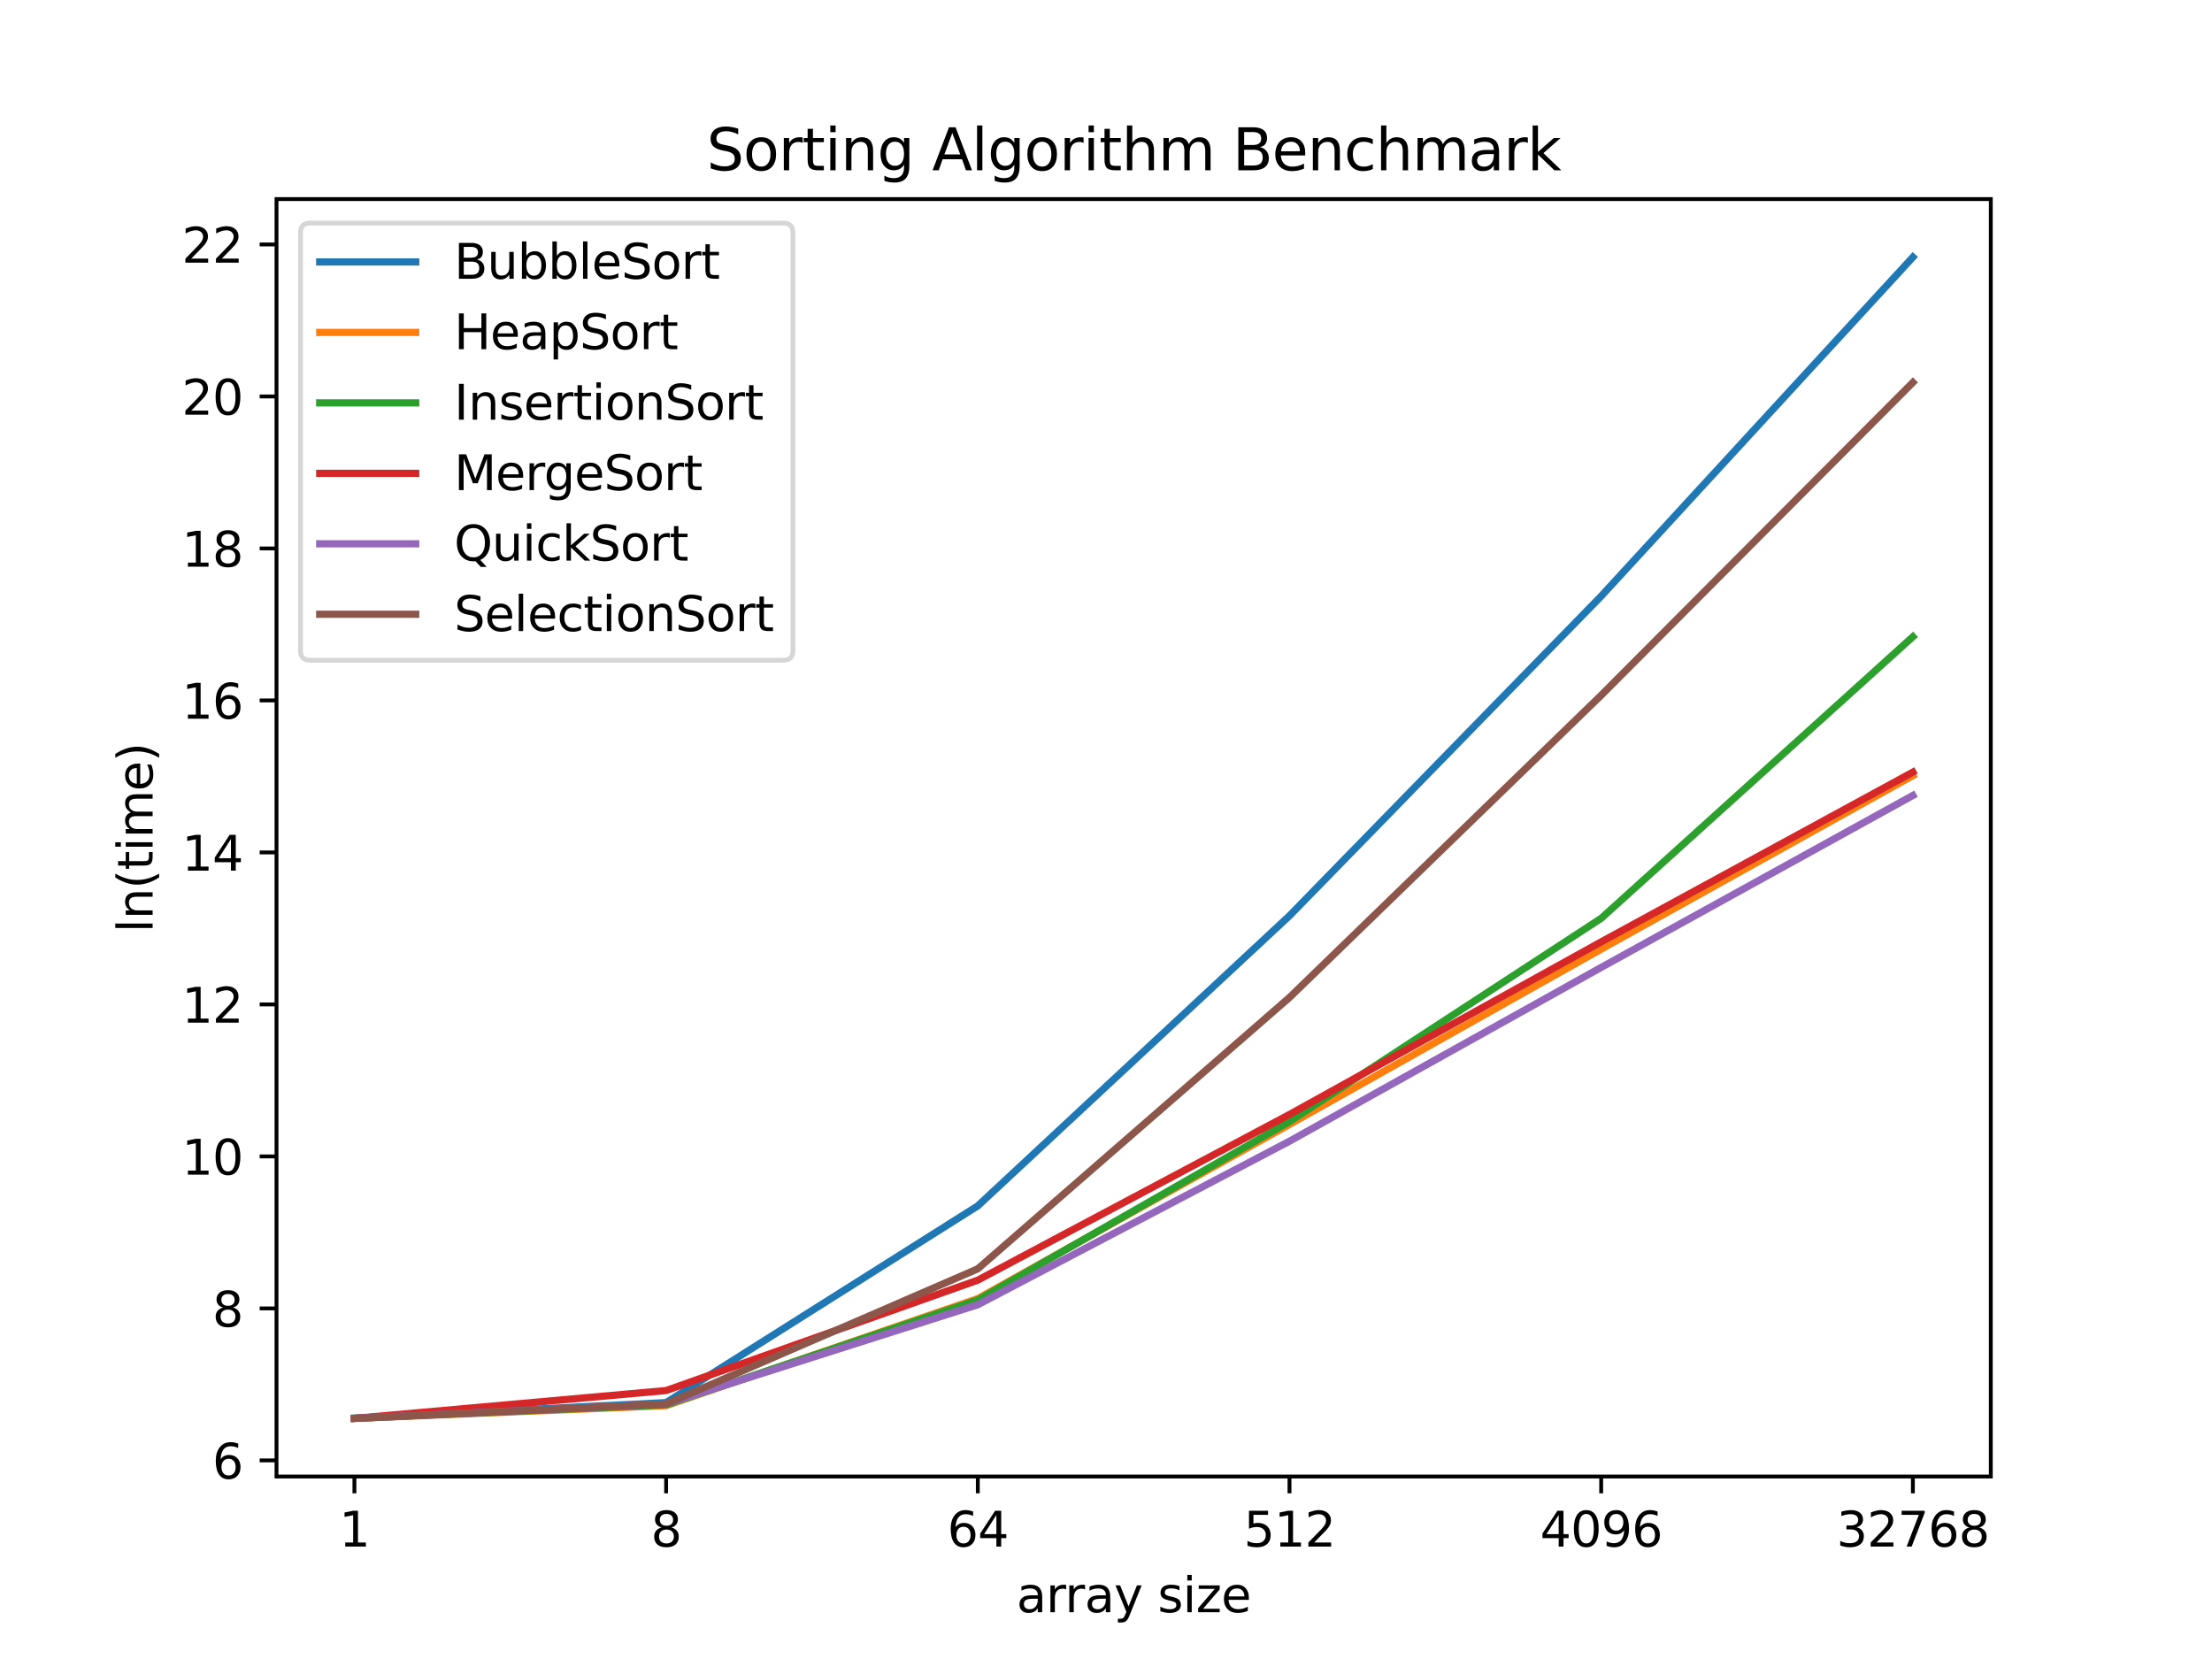 <svg height="460.8" viewBox="0 0 460.8 345.6" width="614.4" xmlns="http://www.w3.org/2000/svg" xmlns:xlink="http://www.w3.org/1999/xlink"><path d="M0 345.6h460.8V0H0z" fill="#fff"/><path d="M57.6 307.584h357.12V41.472H57.6z" fill="#fff"/><defs><path d="M0 0v3.5" id="a" stroke="#000" stroke-width=".8"/></defs><use x="73.833" xlink:href="#a" y="307.584" stroke="#000" stroke-width=".8"/><g transform="matrix(.1 0 0 -.1 70.651 322.182)"><defs><path d="M794 531h1031v3560L703 3866v575l1116 225h631V531h1031V0H794v531z" id="b" transform="scale(.016)"/></defs><use xlink:href="#b"/></g><use x="138.764" xlink:href="#a" y="307.584" stroke="#000" stroke-width=".8"/><g transform="matrix(.1 0 0 -.1 135.582 322.182)"><defs><path d="M2034 2216q-450 0-708-241-257-241-257-662 0-422 257-663 258-241 708-241t709 242q260 243 260 662 0 421-258 662-257 241-711 241zm-631 268q-406 100-633 378-226 279-226 679 0 559 398 884 399 325 1092 325 697 0 1094-325t397-884q0-400-227-679-226-278-629-378 456-106 710-416 255-309 255-755 0-679-414-1042Q2806-91 2034-91q-771 0-1186 362-414 363-414 1042 0 446 256 755 257 310 713 416zm-231 997q0-362 226-565 227-203 636-203 407 0 636 203 230 203 230 565 0 363-230 566-229 203-636 203-409 0-636-203-226-203-226-566z" id="c" transform="scale(.016)"/></defs><use xlink:href="#c"/></g><use x="203.695" xlink:href="#a" y="307.584" stroke="#000" stroke-width=".8"/><g transform="matrix(.1 0 0 -.1 197.332 322.182)"><defs><path d="M2113 2584q-425 0-674-291-248-290-248-796 0-503 248-796 249-292 674-292t673 292q248 293 248 796 0 506-248 796-248 291-673 291zm1253 1979v-575q-238 112-480 171-242 60-480 60-625 0-955-422-329-422-376-1275 184 272 462 417 279 145 613 145 703 0 1111-427 408-426 408-1160 0-719-425-1154Q2819-91 2113-91q-810 0-1238 620-428 621-428 1799 0 1106 525 1764t1409 658q238 0 480-47t505-140z" id="d" transform="scale(.016)"/><path d="M2419 4116 825 1625h1594v2491zm-166 550h794V1625h666v-525h-666V0h-628v1100H313v609l1940 2957z" id="e" transform="scale(.016)"/></defs><use xlink:href="#d"/><use x="63.623" xlink:href="#e"/></g><use x="268.625" xlink:href="#a" y="307.584" stroke="#000" stroke-width=".8"/><g transform="matrix(.1 0 0 -.1 259.082 322.182)"><defs><path d="M691 4666h2478v-532H1269V2991q137 47 274 70 138 23 276 23 781 0 1237-428 457-428 457-1159 0-753-469-1171Q2575-91 1722-91q-294 0-599 50Q819 9 494 109v635q281-153 581-228t634-75q541 0 856 284 316 284 316 772 0 487-316 771-315 285-856 285-253 0-505-56-251-56-513-175v2344z" id="f" transform="scale(.016)"/><path d="M1228 531h2203V0H469v531q359 372 979 998 621 627 780 809 303 340 423 576 121 236 121 464 0 372-261 606-261 235-680 235-297 0-627-103-329-103-704-313v638q381 153 712 231 332 78 607 78 725 0 1156-363 431-362 431-968 0-288-108-546-107-257-392-607-78-91-497-524-418-433-1181-1211z" id="g" transform="scale(.016)"/></defs><use xlink:href="#f"/><use x="63.623" xlink:href="#b"/><use x="127.246" xlink:href="#g"/></g><use x="333.556" xlink:href="#a" y="307.584" stroke="#000" stroke-width=".8"/><g transform="matrix(.1 0 0 -.1 320.831 322.182)"><defs><path d="M2034 4250q-487 0-733-480-245-479-245-1442 0-959 245-1439 246-480 733-480 491 0 736 480 246 480 246 1439 0 963-246 1442-245 480-736 480zm0 500q785 0 1199-621 414-620 414-1801 0-1178-414-1799Q2819-91 2034-91q-784 0-1198 620-414 621-414 1799 0 1181 414 1801 414 621 1198 621z" id="h" transform="scale(.016)"/><path d="M703 97v575q238-113 481-172 244-59 479-59 625 0 954 420 330 420 377 1277-181-269-460-413-278-144-615-144-700 0-1108 423-408 424-408 1159 0 718 425 1152 425 435 1131 435 810 0 1236-621 427-620 427-1801 0-1103-524-1761Q2575-91 1691-91q-238 0-482 47Q966 3 703 97zm1256 1978q425 0 673 290 249 291 249 798 0 503-249 795-248 292-673 292t-673-292q-248-292-248-795 0-507 248-798 248-290 673-290z" id="i" transform="scale(.016)"/></defs><use xlink:href="#e"/><use x="63.623" xlink:href="#h"/><use x="127.246" xlink:href="#i"/><use x="190.869" xlink:href="#d"/></g><use x="398.487" xlink:href="#a" y="307.584" stroke="#000" stroke-width=".8"/><g transform="matrix(.1 0 0 -.1 382.581 322.182)"><defs><path d="M2597 2516q453-97 707-404 255-306 255-756 0-690-475-1069Q2609-91 1734-91q-293 0-604 58T488 141v609q262-153 574-231 313-78 654-78 593 0 904 234t311 681q0 413-289 645-289 233-804 233h-544v519h569q465 0 712 186t247 536q0 359-255 551-254 193-729 193-260 0-557-57-297-56-653-174v562q360 100 674 150t592 50q719 0 1137-327 419-326 419-882 0-388-222-655t-631-370z" id="j" transform="scale(.016)"/><path d="M525 4666h3000v-269L1831 0h-659l1594 4134H525v532z" id="k" transform="scale(.016)"/></defs><use xlink:href="#j"/><use x="63.623" xlink:href="#g"/><use x="127.246" xlink:href="#k"/><use x="190.869" xlink:href="#d"/><use x="254.492" xlink:href="#c"/></g><g transform="matrix(.1 0 0 -.1 211.765 335.86)"><defs><path d="M2194 1759q-697 0-966-159t-269-544q0-306 202-486 202-179 548-179 479 0 768 339t289 901v128h-572zm1147 238V0h-575v531q-197-318-491-470T1556-91q-537 0-855 302-317 302-317 808 0 590 395 890 396 300 1180 300h807v57q0 397-261 614t-733 217q-300 0-585-72-284-72-546-216v532q315 122 612 182 297 61 578 61 760 0 1135-394 375-393 375-1193z" id="l" transform="scale(.016)"/><path d="M2631 2963q-97 56-211 82-114 27-251 27-488 0-749-317t-261-911V0H581v3500h578v-544q182 319 472 473 291 155 707 155 59 0 131-8 72-7 159-23l3-590z" id="m" transform="scale(.016)"/><path d="M2059-325q-243-625-475-815-231-191-618-191H506v481h338q237 0 368 113 132 112 291 531l103 262L191 3500h609L1894 763l1094 2737h609L2059-325z" id="n" transform="scale(.016)"/><path d="M2834 3397v-544q-243 125-506 187-262 63-544 63-428 0-642-131t-214-394q0-200 153-314t616-217l197-44q612-131 870-370t258-667q0-488-386-773Q2250-91 1575-91q-281 0-586 55T347 128v594q319-166 628-249 309-82 613-82 406 0 624 139 219 139 219 392 0 234-158 359-157 125-692 241l-200 47q-534 112-772 345-237 233-237 639 0 494 350 762 350 269 994 269 318 0 599-47 282-46 519-140z" id="o" transform="scale(.016)"/><path d="M603 3500h575V0H603v3500zm0 1363h575v-729H603v729z" id="p" transform="scale(.016)"/><path d="M353 3500h2731v-525L922 459h2162V0H275v525l2163 2516H353v459z" id="q" transform="scale(.016)"/><path d="M3597 1894v-281H953q38-594 358-905t892-311q331 0 642 81t618 244V178Q3153 47 2828-22t-659-69q-838 0-1327 487-489 488-489 1320 0 859 464 1363 464 505 1252 505 706 0 1117-455 411-454 411-1235zm-575 169q-6 471-264 752-258 282-683 282-481 0-770-272t-333-766l2050 4z" id="r" transform="scale(.016)"/></defs><use xlink:href="#l"/><use x="61.279" xlink:href="#m"/><use x="100.643" xlink:href="#m"/><use x="141.756" xlink:href="#l"/><use x="203.035" xlink:href="#n"/><use x="262.215" xlink:href="#DejaVuSans-20"/><use x="294.002" xlink:href="#o"/><use x="346.102" xlink:href="#p"/><use x="373.885" xlink:href="#q"/><use x="426.375" xlink:href="#r"/></g><defs><path d="M0 0h-3.5" id="s" stroke="#000" stroke-width=".8"/></defs><use x="57.6" xlink:href="#s" y="304.227" stroke="#000" stroke-width=".8"/><use xlink:href="#d" transform="matrix(.1 0 0 -.1 44.237 308.027)"/><use x="57.6" xlink:href="#s" y="272.565" stroke="#000" stroke-width=".8"/><use xlink:href="#c" transform="matrix(.1 0 0 -.1 44.237 276.364)"/><use x="57.6" xlink:href="#s" y="240.902" stroke="#000" stroke-width=".8"/><g transform="matrix(.1 0 0 -.1 37.875 244.7)"><use xlink:href="#b"/><use x="63.623" xlink:href="#h"/></g><use x="57.6" xlink:href="#s" y="209.239" stroke="#000" stroke-width=".8"/><g transform="matrix(.1 0 0 -.1 37.875 213.038)"><use xlink:href="#b"/><use x="63.623" xlink:href="#g"/></g><use x="57.6" xlink:href="#s" y="177.576" stroke="#000" stroke-width=".8"/><g transform="matrix(.1 0 0 -.1 37.875 181.375)"><use xlink:href="#b"/><use x="63.623" xlink:href="#e"/></g><use x="57.6" xlink:href="#s" y="145.913" stroke="#000" stroke-width=".8"/><g transform="matrix(.1 0 0 -.1 37.875 149.712)"><use xlink:href="#b"/><use x="63.623" xlink:href="#d"/></g><use x="57.6" xlink:href="#s" y="114.25" stroke="#000" stroke-width=".8"/><g transform="matrix(.1 0 0 -.1 37.875 118.05)"><use xlink:href="#b"/><use x="63.623" xlink:href="#c"/></g><use x="57.6" xlink:href="#s" y="82.587" stroke="#000" stroke-width=".8"/><g transform="matrix(.1 0 0 -.1 37.875 86.386)"><use xlink:href="#g"/><use x="63.623" xlink:href="#h"/></g><use x="57.6" xlink:href="#s" y="50.924" stroke="#000" stroke-width=".8"/><g transform="matrix(.1 0 0 -.1 37.875 54.724)"><use xlink:href="#g"/><use x="63.623" xlink:href="#g"/></g><g transform="matrix(0 -.1 -.1 0 31.795 194.283)"><defs><path d="M603 4863h575V0H603v4863z" id="t" transform="scale(.016)"/><path d="M3513 2113V0h-575v2094q0 497-194 743-194 247-581 247-466 0-735-297-269-296-269-809V0H581v3500h578v-544q207 316 486 472 280 156 646 156 603 0 912-373 310-373 310-1098z" id="u" transform="scale(.016)"/><path d="M1984 4856q-418-718-622-1422-203-703-203-1425 0-721 205-1429t620-1424h-500Q1016-109 783 600T550 2009q0 697 231 1403 232 707 703 1444h500z" id="v" transform="scale(.016)"/><path d="M1172 4494v-994h1184v-447H1172V1153q0-428 117-550t477-122h590V0h-590q-666 0-919 248-253 249-253 905v1900H172v447h422v994h578z" id="w" transform="scale(.016)"/><path d="M3328 2828q216 388 516 572t706 184q547 0 844-383 297-382 297-1088V0h-578v2094q0 503-179 746-178 244-543 244-447 0-707-297-259-296-259-809V0h-578v2094q0 506-178 748t-550 242q-441 0-701-298-259-298-259-808V0H581v3500h578v-544q197 322 472 475t653 153q382 0 649-194 267-193 395-562z" id="x" transform="scale(.016)"/><path d="M513 4856h500q468-737 701-1444 233-706 233-1403 0-700-233-1409T1013-844H513q415 716 620 1424t205 1429q0 722-205 1425-205 704-620 1422z" id="y" transform="scale(.016)"/></defs><use xlink:href="#t"/><use x="27.783" xlink:href="#u"/><use x="91.162" xlink:href="#v"/><use x="130.176" xlink:href="#w"/><use x="169.385" xlink:href="#p"/><use x="197.168" xlink:href="#x"/><use x="294.58" xlink:href="#r"/><use x="356.104" xlink:href="#y"/></g><path clip-path="url(#z)" d="m73.833 295.417 64.93-3.23 64.932-40.984 64.93-60.436 64.931-66.58 64.931-70.619" fill="none" stroke="#1f77b4" stroke-linecap="square" stroke-width="1.5"/><path clip-path="url(#z)" d="m73.833 295.467 64.93-2.651 64.932-22.291 64.93-36.287 64.931-36.51 64.931-36.154" fill="none" stroke="#ff7f0e" stroke-linecap="square" stroke-width="1.5"/><path clip-path="url(#z)" d="m73.833 295.446 64.93-2.795 64.932-21.841 64.93-37.16 64.931-42.347 64.931-58.66" fill="none" stroke="#2ca02c" stroke-linecap="square" stroke-width="1.5"/><path clip-path="url(#z)" d="m73.833 295.477 64.93-5.8 64.932-22.996 64.93-34.516 64.931-35.957 64.931-35.36" fill="none" stroke="#d62728" stroke-linecap="square" stroke-width="1.5"/><path clip-path="url(#z)" d="m73.833 295.47 64.93-3.008 64.932-20.663 64.93-34.067 64.931-36.203 64.931-35.822" fill="none" stroke="#9467bd" stroke-linecap="square" stroke-width="1.5"/><path clip-path="url(#z)" d="m73.833 295.488 64.93-3.011 64.932-28.165 64.93-56.52 64.931-62.957 64.931-65.17" fill="none" stroke="#8c564b" stroke-linecap="square" stroke-width="1.5"/><path d="M57.6 307.584V41.472m357.12 266.112V41.472M57.6 307.584h357.12M57.6 41.472h357.12" fill="none" stroke="#000" stroke-linecap="square" stroke-width=".8"/><g transform="matrix(.12 0 0 -.12 147.21 35.472)"><defs><path d="M3425 4513v-616q-359 172-678 256-319 85-616 85-515 0-795-200t-280-569q0-310 186-468 186-157 705-254l381-78q706-135 1042-474t336-907q0-679-455-1029Q2797-91 1919-91q-331 0-705 75-373 75-773 222v650q384-215 753-325 369-109 725-109 540 0 834 212 294 213 294 607 0 343-211 537t-692 291l-385 75q-706 140-1022 440-315 300-315 835 0 619 436 975t1201 356q329 0 669-60 341-59 697-177z" id="A" transform="scale(.016)"/><path d="M1959 3097q-462 0-731-361t-269-989q0-628 267-989 268-361 733-361 460 0 728 362 269 363 269 988 0 622-269 986-268 364-728 364zm0 487q750 0 1178-488 429-487 429-1349 0-859-429-1349Q2709-91 1959-91q-753 0-1180 489-426 490-426 1349 0 862 426 1349 427 488 1180 488z" id="B" transform="scale(.016)"/><path d="M2906 1791q0 625-258 968-257 344-723 344-462 0-720-344-258-343-258-968 0-622 258-966t720-344q466 0 723 344 258 344 258 966zm575-1357q0-893-397-1329-396-436-1215-436-303 0-572 45t-522 139v559q253-137 500-202 247-66 503-66 566 0 847 295t281 892v285q-178-310-456-463T1784 0Q1141 0 747 490 353 981 353 1791q0 812 394 1302 394 491 1037 491 388 0 666-153t456-462v531h575V434z" id="C" transform="scale(.016)"/><path d="m2188 4044-857-2322h1716l-859 2322zm-357 622h716L4325 0h-656l-425 1197H1141L716 0H50l1781 4666z" id="D" transform="scale(.016)"/><path d="M3513 2113V0h-575v2094q0 497-194 743-194 247-581 247-466 0-735-297-269-296-269-809V0H581v4863h578V2956q207 316 486 472 280 156 646 156 603 0 912-373 310-373 310-1098z" id="E" transform="scale(.016)"/><path d="M1259 2228V519h1013q509 0 754 211 246 211 246 645 0 438-246 645-245 208-754 208H1259zm0 1919V2741h935q462 0 688 173 227 174 227 530 0 353-227 528-226 175-688 175h-935zm-631 519h1613q722 0 1112-300 391-300 391-853 0-429-200-682t-588-315q466-100 724-418 258-317 258-792 0-625-425-966Q3088 0 2303 0H628v4666z" id="F" transform="scale(.016)"/><path d="M3122 3366v-538q-244 135-489 202t-495 67q-560 0-870-355-309-354-309-995t309-996q310-354 870-354 250 0 495 67t489 202V134Q2881 22 2623-34q-257-57-548-57-791 0-1257 497-465 497-465 1341 0 856 470 1346 471 491 1290 491 265 0 518-55 253-54 491-163z" id="G" transform="scale(.016)"/><path d="M581 4863h578V1991l1716 1509h734L1753 1863 3688 0h-750L1159 1709V0H581v4863z" id="H" transform="scale(.016)"/></defs><use xlink:href="#A"/><use x="63.477" xlink:href="#B"/><use x="124.658" xlink:href="#m"/><use x="165.771" xlink:href="#w"/><use x="204.98" xlink:href="#p"/><use x="232.764" xlink:href="#u"/><use x="296.143" xlink:href="#C"/><use x="359.619" xlink:href="#DejaVuSans-20"/><use x="391.406" xlink:href="#D"/><use x="459.814" xlink:href="#t"/><use x="487.598" xlink:href="#C"/><use x="551.074" xlink:href="#B"/><use x="612.256" xlink:href="#m"/><use x="653.369" xlink:href="#p"/><use x="681.152" xlink:href="#w"/><use x="720.361" xlink:href="#E"/><use x="783.74" xlink:href="#x"/><use x="881.152" xlink:href="#DejaVuSans-20"/><use x="912.939" xlink:href="#F"/><use x="981.543" xlink:href="#r"/><use x="1043.066" xlink:href="#u"/><use x="1106.445" xlink:href="#G"/><use x="1161.426" xlink:href="#E"/><use x="1224.805" xlink:href="#x"/><use x="1322.217" xlink:href="#l"/><use x="1383.496" xlink:href="#m"/><use x="1424.609" xlink:href="#H"/></g><path d="M64.6 137.54h98.584q2 0 2-2V48.473q0-2-2-2H64.6q-2 0-2 2v87.069q0 2 2 2z" fill="#fff" opacity=".8" stroke="#ccc"/><path d="M66.6 54.57h20" fill="none" stroke="#1f77b4" stroke-linecap="square" stroke-width="1.5"/><g transform="matrix(.1 0 0 -.1 94.6 58.07)"><defs><path d="M544 1381v2119h575V1403q0-497 193-746 194-248 582-248 465 0 735 297 271 297 271 810v1984h575V0h-575v538q-209-319-486-474-276-155-642-155-603 0-916 375-312 375-312 1097zm1447 2203z" id="I" transform="scale(.016)"/><path d="M3116 1747q0 634-261 995t-717 361q-457 0-718-361t-261-995q0-634 261-995t718-361q456 0 717 361t261 995zM1159 2969q182 312 458 463 277 152 661 152 638 0 1036-506 399-506 399-1331T3314 415Q2916-91 2278-91q-384 0-661 152-276 152-458 464V0H581v4863h578V2969z" id="J" transform="scale(.016)"/></defs><use xlink:href="#F"/><use x="68.604" xlink:href="#I"/><use x="131.982" xlink:href="#J"/><use x="195.459" xlink:href="#J"/><use x="258.936" xlink:href="#t"/><use x="286.719" xlink:href="#r"/><use x="348.242" xlink:href="#A"/><use x="411.719" xlink:href="#B"/><use x="472.9" xlink:href="#m"/><use x="514.014" xlink:href="#w"/></g><path d="M66.6 69.249h20" fill="none" stroke="#ff7f0e" stroke-linecap="square" stroke-width="1.5"/><g transform="matrix(.1 0 0 -.1 94.6 72.749)"><defs><path d="M628 4666h631V2753h2294v1913h631V0h-631v2222H1259V0H628v4666z" id="K" transform="scale(.016)"/><path d="M1159 525v-1856H581v4831h578v-531q182 312 458 463 277 152 661 152 638 0 1036-506 399-506 399-1331T3314 415Q2916-91 2278-91q-384 0-661 152-276 152-458 464zm1957 1222q0 634-261 995t-717 361q-457 0-718-361t-261-995q0-634 261-995t718-361q456 0 717 361t261 995z" id="L" transform="scale(.016)"/></defs><use xlink:href="#K"/><use x="75.195" xlink:href="#r"/><use x="136.719" xlink:href="#l"/><use x="197.998" xlink:href="#L"/><use x="261.475" xlink:href="#A"/><use x="324.951" xlink:href="#B"/><use x="386.133" xlink:href="#m"/><use x="427.246" xlink:href="#w"/></g><path d="M66.6 83.927h20" fill="none" stroke="#2ca02c" stroke-linecap="square" stroke-width="1.5"/><g transform="matrix(.1 0 0 -.1 94.6 87.427)"><defs><path d="M628 4666h631V0H628v4666z" id="M" transform="scale(.016)"/></defs><use xlink:href="#M"/><use x="29.492" xlink:href="#u"/><use x="92.871" xlink:href="#o"/><use x="144.971" xlink:href="#r"/><use x="206.494" xlink:href="#m"/><use x="247.607" xlink:href="#w"/><use x="286.816" xlink:href="#p"/><use x="314.6" xlink:href="#B"/><use x="375.781" xlink:href="#u"/><use x="439.16" xlink:href="#A"/><use x="502.637" xlink:href="#B"/><use x="563.818" xlink:href="#m"/><use x="604.932" xlink:href="#w"/></g><path d="M66.6 98.605h20" fill="none" stroke="#d62728" stroke-linecap="square" stroke-width="1.5"/><g transform="matrix(.1 0 0 -.1 94.6 102.105)"><defs><path d="M628 4666h941l1190-3175 1197 3175h941V0h-616v4097L3078 897h-634L1241 4097V0H628v4666z" id="N" transform="scale(.016)"/></defs><use xlink:href="#N"/><use x="86.279" xlink:href="#r"/><use x="147.803" xlink:href="#m"/><use x="187.166" xlink:href="#C"/><use x="250.643" xlink:href="#r"/><use x="312.166" xlink:href="#A"/><use x="375.643" xlink:href="#B"/><use x="436.824" xlink:href="#m"/><use x="477.938" xlink:href="#w"/></g><path d="M66.6 113.283h20" fill="none" stroke="#9467bd" stroke-linecap="square" stroke-width="1.5"/><g transform="matrix(.1 0 0 -.1 94.6 116.783)"><defs><path d="M2522 4238q-688 0-1093-513-404-512-404-1397 0-881 404-1394 405-512 1093-512 687 0 1089 512 402 513 402 1394 0 885-402 1397-402 513-1089 513zM3406 84l832-909h-763L2784-78q-103-6-158-9-54-4-104-4-984 0-1574 658-589 658-589 1761 0 1106 589 1764 590 658 1574 658 981 0 1568-658 588-658 588-1764 0-812-327-1391-326-578-945-853z" id="O" transform="scale(.016)"/></defs><use xlink:href="#O"/><use x="78.711" xlink:href="#I"/><use x="142.09" xlink:href="#p"/><use x="169.873" xlink:href="#G"/><use x="224.854" xlink:href="#H"/><use x="282.764" xlink:href="#A"/><use x="346.24" xlink:href="#B"/><use x="407.422" xlink:href="#m"/><use x="448.535" xlink:href="#w"/></g><path d="M66.6 127.961h20" fill="none" stroke="#8c564b" stroke-linecap="square" stroke-width="1.5"/><g transform="matrix(.1 0 0 -.1 94.6 131.461)"><use xlink:href="#A"/><use x="63.477" xlink:href="#r"/><use x="125" xlink:href="#t"/><use x="152.783" xlink:href="#r"/><use x="214.307" xlink:href="#G"/><use x="269.287" xlink:href="#w"/><use x="308.496" xlink:href="#p"/><use x="336.279" xlink:href="#B"/><use x="397.461" xlink:href="#u"/><use x="460.84" xlink:href="#A"/><use x="524.316" xlink:href="#B"/><use x="585.498" xlink:href="#m"/><use x="626.611" xlink:href="#w"/></g><defs><clipPath id="z"><path d="M57.6 41.472h357.12v266.112H57.6z"/></clipPath></defs></svg>